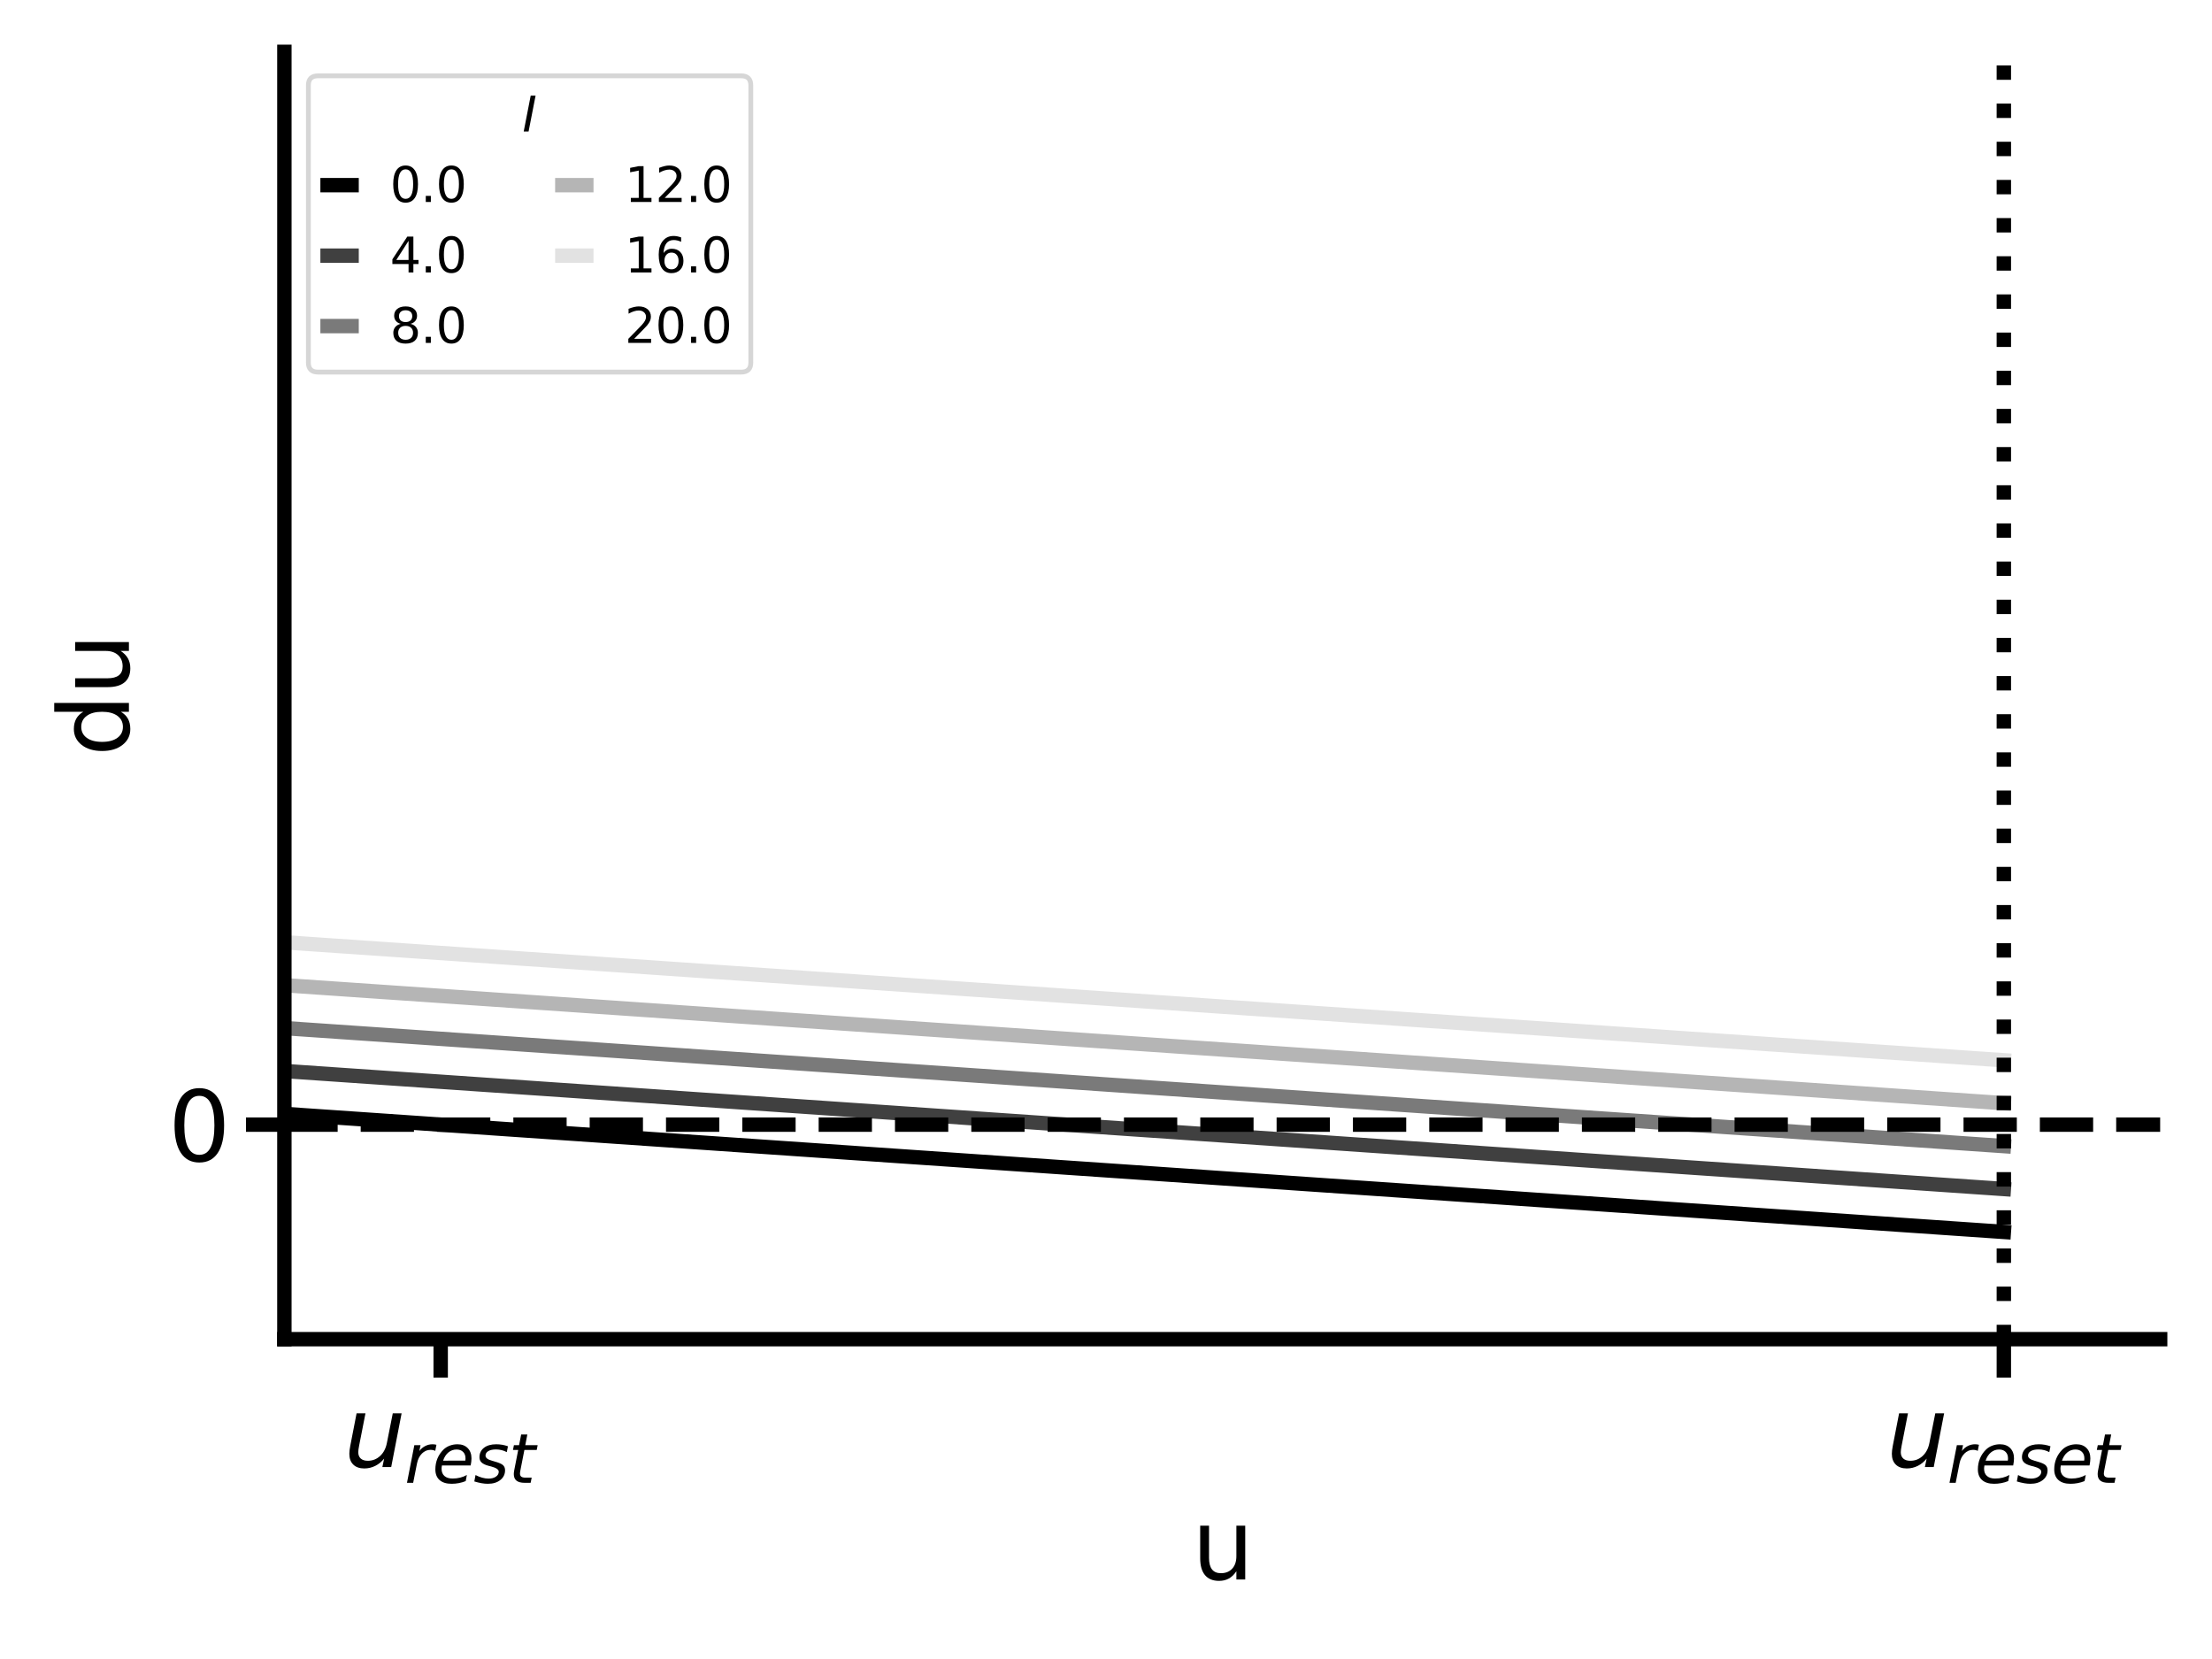 <?xml version="1.0" encoding="utf-8" standalone="no"?>
<!DOCTYPE svg PUBLIC "-//W3C//DTD SVG 1.1//EN"
  "http://www.w3.org/Graphics/SVG/1.1/DTD/svg11.dtd">
<svg height="345.6pt" version="1.1" viewBox="0 0 460.8 345.6" width="460.8pt" xmlns="http://www.w3.org/2000/svg" xmlns:xlink="http://www.w3.org/1999/xlink">
 <defs>
  <style type="text/css">*{stroke-linecap:butt;stroke-linejoin:round;}</style>
 </defs>
 <g id="figure_1">
  <g id="patch_1">
   <path d="M 0 345.6 
L 460.8 345.6 
L 460.8 0 
L 0 0 
z
" style="fill:#ffffff;"/>
  </g>
  <g id="axes_1">
   <g id="patch_2">
    <path d="M 59.24 278.98 
L 450 278.98 
L 450 10.8 
L 59.24 10.8 
z
" style="fill:#ffffff;"/>
   </g>
   <g id="matplotlib.axis_1">
    <g id="xtick_1">
     <g id="line2d_1">
      <defs>
       <path d="M 0 0 
L 0 8 
" id="m431048cf7f" style="stroke:#000000;stroke-width:3;"/>
      </defs>
      <g>
       <use style="stroke:#000000;stroke-width:3;" x="91.803" xlink:href="#m431048cf7f" y="278.98"/>
      </g>
     </g>
     <g id="text_1">
      <!-- $u_{rest}$ -->
      <g transform="translate(71.603 305.677)scale(0.2 -0.2)">
       <defs>
        <path d="M 428 1388 
L 838 3500 
L 1416 3500 
L 1006 1409 
Q 975 1256 961 1147 
Q 947 1038 947 966 
Q 947 700 1109 554 
Q 1272 409 1569 409 
Q 2031 409 2368 721 
Q 2706 1034 2809 1563 
L 3194 3500 
L 3769 3500 
L 3091 0 
L 2516 0 
L 2631 550 
Q 2388 244 2052 76 
Q 1716 -91 1338 -91 
Q 878 -91 622 161 
Q 366 413 366 863 
Q 366 956 381 1097 
Q 397 1238 428 1388 
z
" id="DejaVuSans-Oblique-75" transform="scale(0.016)"/>
        <path d="M 2853 2969 
Q 2766 3016 2653 3041 
Q 2541 3066 2413 3066 
Q 1953 3066 1609 2717 
Q 1266 2369 1153 1784 
L 800 0 
L 225 0 
L 909 3500 
L 1484 3500 
L 1375 2956 
Q 1603 3259 1920 3421 
Q 2238 3584 2597 3584 
Q 2691 3584 2781 3573 
Q 2872 3563 2963 3538 
L 2853 2969 
z
" id="DejaVuSans-Oblique-72" transform="scale(0.016)"/>
        <path d="M 3078 2063 
Q 3088 2113 3092 2166 
Q 3097 2219 3097 2272 
Q 3097 2653 2873 2875 
Q 2650 3097 2266 3097 
Q 1838 3097 1509 2826 
Q 1181 2556 1013 2059 
L 3078 2063 
z
M 3578 1613 
L 903 1613 
Q 884 1494 878 1425 
Q 872 1356 872 1306 
Q 872 872 1139 634 
Q 1406 397 1894 397 
Q 2269 397 2603 481 
Q 2938 566 3225 728 
L 3116 159 
Q 2806 34 2476 -28 
Q 2147 -91 1806 -91 
Q 1078 -91 686 257 
Q 294 606 294 1247 
Q 294 1794 489 2264 
Q 684 2734 1063 3103 
Q 1306 3334 1642 3459 
Q 1978 3584 2356 3584 
Q 2950 3584 3301 3228 
Q 3653 2872 3653 2272 
Q 3653 2128 3634 1964 
Q 3616 1800 3578 1613 
z
" id="DejaVuSans-Oblique-65" transform="scale(0.016)"/>
        <path d="M 3200 3397 
L 3091 2853 
Q 2863 2978 2609 3040 
Q 2356 3103 2088 3103 
Q 1634 3103 1373 2948 
Q 1113 2794 1113 2528 
Q 1113 2219 1719 2053 
Q 1766 2041 1788 2034 
L 1972 1978 
Q 2547 1819 2739 1644 
Q 2931 1469 2931 1166 
Q 2931 609 2489 259 
Q 2047 -91 1331 -91 
Q 1053 -91 747 -37 
Q 441 16 72 128 
L 184 722 
Q 500 559 806 475 
Q 1113 391 1394 391 
Q 1816 391 2080 572 
Q 2344 753 2344 1031 
Q 2344 1331 1650 1516 
L 1591 1531 
L 1394 1581 
Q 956 1697 753 1886 
Q 550 2075 550 2369 
Q 550 2928 970 3256 
Q 1391 3584 2113 3584 
Q 2397 3584 2667 3537 
Q 2938 3491 3200 3397 
z
" id="DejaVuSans-Oblique-73" transform="scale(0.016)"/>
        <path d="M 2706 3500 
L 2619 3053 
L 1472 3053 
L 1100 1153 
Q 1081 1047 1072 975 
Q 1063 903 1063 863 
Q 1063 663 1183 572 
Q 1303 481 1569 481 
L 2150 481 
L 2053 0 
L 1503 0 
Q 991 0 739 200 
Q 488 400 488 806 
Q 488 878 497 964 
Q 506 1050 525 1153 
L 897 3053 
L 409 3053 
L 500 3500 
L 978 3500 
L 1172 4494 
L 1747 4494 
L 1556 3500 
L 2706 3500 
z
" id="DejaVuSans-Oblique-74" transform="scale(0.016)"/>
       </defs>
       <use transform="translate(0 0.312)" xlink:href="#DejaVuSans-Oblique-75"/>
       <use transform="translate(63.379 -16.094)scale(0.7)" xlink:href="#DejaVuSans-Oblique-72"/>
       <use transform="translate(92.158 -16.094)scale(0.7)" xlink:href="#DejaVuSans-Oblique-65"/>
       <use transform="translate(135.225 -16.094)scale(0.7)" xlink:href="#DejaVuSans-Oblique-73"/>
       <use transform="translate(171.694 -16.094)scale(0.7)" xlink:href="#DejaVuSans-Oblique-74"/>
      </g>
     </g>
    </g>
    <g id="xtick_2">
     <g id="line2d_2">
      <g>
       <use style="stroke:#000000;stroke-width:3;" x="417.437" xlink:href="#m431048cf7f" y="278.98"/>
      </g>
     </g>
     <g id="text_2">
      <!-- $u_{reset}$ -->
      <g transform="translate(392.937 305.677)scale(0.2 -0.2)">
       <use transform="translate(0 0.312)" xlink:href="#DejaVuSans-Oblique-75"/>
       <use transform="translate(63.379 -16.094)scale(0.7)" xlink:href="#DejaVuSans-Oblique-72"/>
       <use transform="translate(92.158 -16.094)scale(0.7)" xlink:href="#DejaVuSans-Oblique-65"/>
       <use transform="translate(135.225 -16.094)scale(0.7)" xlink:href="#DejaVuSans-Oblique-73"/>
       <use transform="translate(171.694 -16.094)scale(0.7)" xlink:href="#DejaVuSans-Oblique-65"/>
       <use transform="translate(214.761 -16.094)scale(0.7)" xlink:href="#DejaVuSans-Oblique-74"/>
      </g>
     </g>
    </g>
    <g id="text_3">
     <!-- u -->
     <g transform="translate(248.282 329.033)scale(0.2 -0.2)">
      <defs>
       <path d="M 544 1381 
L 544 3500 
L 1119 3500 
L 1119 1403 
Q 1119 906 1312 657 
Q 1506 409 1894 409 
Q 2359 409 2629 706 
Q 2900 1003 2900 1516 
L 2900 3500 
L 3475 3500 
L 3475 0 
L 2900 0 
L 2900 538 
Q 2691 219 2414 64 
Q 2138 -91 1772 -91 
Q 1169 -91 856 284 
Q 544 659 544 1381 
z
M 1991 3584 
L 1991 3584 
z
" id="DejaVuSans-75" transform="scale(0.016)"/>
      </defs>
      <use xlink:href="#DejaVuSans-75"/>
     </g>
    </g>
   </g>
   <g id="matplotlib.axis_2">
    <g id="ytick_1">
     <g id="line2d_3">
      <defs>
       <path d="M 0 0 
L -8 0 
" id="m82d0032e1d" style="stroke:#000000;stroke-width:3;"/>
      </defs>
      <g>
       <use style="stroke:#000000;stroke-width:3;" x="59.24" xlink:href="#m82d0032e1d" y="234.283"/>
      </g>
     </g>
     <g id="text_4">
      <!-- 0 -->
      <g transform="translate(35.015 241.882)scale(0.2 -0.2)">
       <defs>
        <path d="M 2034 4250 
Q 1547 4250 1301 3770 
Q 1056 3291 1056 2328 
Q 1056 1369 1301 889 
Q 1547 409 2034 409 
Q 2525 409 2770 889 
Q 3016 1369 3016 2328 
Q 3016 3291 2770 3770 
Q 2525 4250 2034 4250 
z
M 2034 4750 
Q 2819 4750 3233 4129 
Q 3647 3509 3647 2328 
Q 3647 1150 3233 529 
Q 2819 -91 2034 -91 
Q 1250 -91 836 529 
Q 422 1150 422 2328 
Q 422 3509 836 4129 
Q 1250 4750 2034 4750 
z
" id="DejaVuSans-30" transform="scale(0.016)"/>
       </defs>
       <use xlink:href="#DejaVuSans-30"/>
      </g>
     </g>
    </g>
    <g id="text_5">
     <!-- du -->
     <g transform="translate(26.856 157.576)rotate(-90)scale(0.2 -0.2)">
      <defs>
       <path d="M 2906 2969 
L 2906 4863 
L 3481 4863 
L 3481 0 
L 2906 0 
L 2906 525 
Q 2725 213 2448 61 
Q 2172 -91 1784 -91 
Q 1150 -91 751 415 
Q 353 922 353 1747 
Q 353 2572 751 3078 
Q 1150 3584 1784 3584 
Q 2172 3584 2448 3432 
Q 2725 3281 2906 2969 
z
M 947 1747 
Q 947 1113 1208 752 
Q 1469 391 1925 391 
Q 2381 391 2643 752 
Q 2906 1113 2906 1747 
Q 2906 2381 2643 2742 
Q 2381 3103 1925 3103 
Q 1469 3103 1208 2742 
Q 947 2381 947 1747 
z
" id="DejaVuSans-64" transform="scale(0.016)"/>
      </defs>
      <use xlink:href="#DejaVuSans-64"/>
      <use x="63.477" xlink:href="#DejaVuSans-75"/>
     </g>
    </g>
   </g>
   <g id="line2d_4">
    <path clip-path="url(#pebee028a4e)" d="M 59.24 232.048 
L 62.858 232.297 
L 66.476 232.545 
L 70.094 232.793 
L 73.713 233.042 
L 77.331 233.29 
L 80.949 233.538 
L 84.567 233.787 
L 88.185 234.035 
L 91.803 234.283 
L 95.421 234.532 
L 99.04 234.78 
L 102.658 235.028 
L 106.276 235.277 
L 109.894 235.525 
L 113.512 235.773 
L 117.13 236.022 
L 120.749 236.27 
L 124.367 236.518 
L 127.985 236.766 
L 131.603 237.015 
L 135.221 237.263 
L 138.839 237.511 
L 142.457 237.76 
L 146.076 238.008 
L 149.694 238.256 
L 153.312 238.505 
L 156.93 238.753 
L 160.548 239.001 
L 164.166 239.25 
L 167.784 239.498 
L 171.403 239.746 
L 175.021 239.995 
L 178.639 240.243 
L 182.257 240.491 
L 185.875 240.74 
L 189.493 240.988 
L 193.111 241.236 
L 196.73 241.484 
L 200.348 241.733 
L 203.966 241.981 
L 207.584 242.229 
L 211.202 242.478 
L 214.82 242.726 
L 218.439 242.974 
L 222.057 243.223 
L 225.675 243.471 
L 229.293 243.719 
L 232.911 243.968 
L 236.529 244.216 
L 240.147 244.464 
L 243.766 244.713 
L 247.384 244.961 
L 251.002 245.209 
L 254.62 245.458 
L 258.238 245.706 
L 261.856 245.954 
L 265.474 246.202 
L 269.093 246.451 
L 272.711 246.699 
L 276.329 246.947 
L 279.947 247.196 
L 283.565 247.444 
L 287.183 247.692 
L 290.801 247.941 
L 294.42 248.189 
L 298.038 248.437 
L 301.656 248.686 
L 305.274 248.934 
L 308.892 249.182 
L 312.51 249.431 
L 316.129 249.679 
L 319.747 249.927 
L 323.365 250.175 
L 326.983 250.424 
L 330.601 250.672 
L 334.219 250.92 
L 337.837 251.169 
L 341.456 251.417 
L 345.074 251.665 
L 348.692 251.914 
L 352.31 252.162 
L 355.928 252.41 
L 359.546 252.659 
L 363.164 252.907 
L 366.783 253.155 
L 370.401 253.404 
L 374.019 253.652 
L 377.637 253.9 
L 381.255 254.149 
L 384.873 254.397 
L 388.491 254.645 
L 392.11 254.893 
L 395.728 255.142 
L 399.346 255.39 
L 402.964 255.638 
L 406.582 255.887 
L 410.2 256.135 
L 413.819 256.383 
L 417.437 256.632 
" style="fill:none;stroke:#000000;stroke-linecap:square;stroke-width:3;"/>
   </g>
   <g id="line2d_5">
    <path clip-path="url(#pebee028a4e)" d="M 59.24 223.109 
L 62.858 223.357 
L 66.476 223.606 
L 70.094 223.854 
L 73.713 224.102 
L 77.331 224.351 
L 80.949 224.599 
L 84.567 224.847 
L 88.185 225.096 
L 91.803 225.344 
L 95.421 225.592 
L 99.04 225.841 
L 102.658 226.089 
L 106.276 226.337 
L 109.894 226.586 
L 113.512 226.834 
L 117.13 227.082 
L 120.749 227.331 
L 124.367 227.579 
L 127.985 227.827 
L 131.603 228.075 
L 135.221 228.324 
L 138.839 228.572 
L 142.457 228.82 
L 146.076 229.069 
L 149.694 229.317 
L 153.312 229.565 
L 156.93 229.814 
L 160.548 230.062 
L 164.166 230.31 
L 167.784 230.559 
L 171.403 230.807 
L 175.021 231.055 
L 178.639 231.304 
L 182.257 231.552 
L 185.875 231.8 
L 189.493 232.048 
L 193.111 232.297 
L 196.73 232.545 
L 200.348 232.793 
L 203.966 233.042 
L 207.584 233.29 
L 211.202 233.538 
L 214.82 233.787 
L 218.439 234.035 
L 222.057 234.283 
L 225.675 234.532 
L 229.293 234.78 
L 232.911 235.028 
L 236.529 235.277 
L 240.147 235.525 
L 243.766 235.773 
L 247.384 236.022 
L 251.002 236.27 
L 254.62 236.518 
L 258.238 236.766 
L 261.856 237.015 
L 265.474 237.263 
L 269.093 237.511 
L 272.711 237.76 
L 276.329 238.008 
L 279.947 238.256 
L 283.565 238.505 
L 287.183 238.753 
L 290.801 239.001 
L 294.42 239.25 
L 298.038 239.498 
L 301.656 239.746 
L 305.274 239.995 
L 308.892 240.243 
L 312.51 240.491 
L 316.129 240.74 
L 319.747 240.988 
L 323.365 241.236 
L 326.983 241.484 
L 330.601 241.733 
L 334.219 241.981 
L 337.837 242.229 
L 341.456 242.478 
L 345.074 242.726 
L 348.692 242.974 
L 352.31 243.223 
L 355.928 243.471 
L 359.546 243.719 
L 363.164 243.968 
L 366.783 244.216 
L 370.401 244.464 
L 374.019 244.713 
L 377.637 244.961 
L 381.255 245.209 
L 384.873 245.458 
L 388.491 245.706 
L 392.11 245.954 
L 395.728 246.202 
L 399.346 246.451 
L 402.964 246.699 
L 406.582 246.947 
L 410.2 247.196 
L 413.819 247.444 
L 417.437 247.692 
" style="fill:none;stroke:#404040;stroke-linecap:square;stroke-width:3;"/>
   </g>
   <g id="line2d_6">
    <path clip-path="url(#pebee028a4e)" d="M 59.24 214.17 
L 62.858 214.418 
L 66.476 214.666 
L 70.094 214.915 
L 73.713 215.163 
L 77.331 215.411 
L 80.949 215.66 
L 84.567 215.908 
L 88.185 216.156 
L 91.803 216.405 
L 95.421 216.653 
L 99.04 216.901 
L 102.658 217.15 
L 106.276 217.398 
L 109.894 217.646 
L 113.512 217.895 
L 117.13 218.143 
L 120.749 218.391 
L 124.367 218.639 
L 127.985 218.888 
L 131.603 219.136 
L 135.221 219.384 
L 138.839 219.633 
L 142.457 219.881 
L 146.076 220.129 
L 149.694 220.378 
L 153.312 220.626 
L 156.93 220.874 
L 160.548 221.123 
L 164.166 221.371 
L 167.784 221.619 
L 171.403 221.868 
L 175.021 222.116 
L 178.639 222.364 
L 182.257 222.613 
L 185.875 222.861 
L 189.493 223.109 
L 193.111 223.357 
L 196.73 223.606 
L 200.348 223.854 
L 203.966 224.102 
L 207.584 224.351 
L 211.202 224.599 
L 214.82 224.847 
L 218.439 225.096 
L 222.057 225.344 
L 225.675 225.592 
L 229.293 225.841 
L 232.911 226.089 
L 236.529 226.337 
L 240.147 226.586 
L 243.766 226.834 
L 247.384 227.082 
L 251.002 227.331 
L 254.62 227.579 
L 258.238 227.827 
L 261.856 228.075 
L 265.474 228.324 
L 269.093 228.572 
L 272.711 228.82 
L 276.329 229.069 
L 279.947 229.317 
L 283.565 229.565 
L 287.183 229.814 
L 290.801 230.062 
L 294.42 230.31 
L 298.038 230.559 
L 301.656 230.807 
L 305.274 231.055 
L 308.892 231.304 
L 312.51 231.552 
L 316.129 231.8 
L 319.747 232.048 
L 323.365 232.297 
L 326.983 232.545 
L 330.601 232.793 
L 334.219 233.042 
L 337.837 233.29 
L 341.456 233.538 
L 345.074 233.787 
L 348.692 234.035 
L 352.31 234.283 
L 355.928 234.532 
L 359.546 234.78 
L 363.164 235.028 
L 366.783 235.277 
L 370.401 235.525 
L 374.019 235.773 
L 377.637 236.022 
L 381.255 236.27 
L 384.873 236.518 
L 388.491 236.766 
L 392.11 237.015 
L 395.728 237.263 
L 399.346 237.511 
L 402.964 237.76 
L 406.582 238.008 
L 410.2 238.256 
L 413.819 238.505 
L 417.437 238.753 
" style="fill:none;stroke:#7a7a7a;stroke-linecap:square;stroke-width:3;"/>
   </g>
   <g id="line2d_7">
    <path clip-path="url(#pebee028a4e)" d="M 59.24 205.231 
L 62.858 205.479 
L 66.476 205.727 
L 70.094 205.975 
L 73.713 206.224 
L 77.331 206.472 
L 80.949 206.72 
L 84.567 206.969 
L 88.185 207.217 
L 91.803 207.465 
L 95.421 207.714 
L 99.04 207.962 
L 102.658 208.21 
L 106.276 208.459 
L 109.894 208.707 
L 113.512 208.955 
L 117.13 209.204 
L 120.749 209.452 
L 124.367 209.7 
L 127.985 209.948 
L 131.603 210.197 
L 135.221 210.445 
L 138.839 210.693 
L 142.457 210.942 
L 146.076 211.19 
L 149.694 211.438 
L 153.312 211.687 
L 156.93 211.935 
L 160.548 212.183 
L 164.166 212.432 
L 167.784 212.68 
L 171.403 212.928 
L 175.021 213.177 
L 178.639 213.425 
L 182.257 213.673 
L 185.875 213.922 
L 189.493 214.17 
L 193.111 214.418 
L 196.73 214.666 
L 200.348 214.915 
L 203.966 215.163 
L 207.584 215.411 
L 211.202 215.66 
L 214.82 215.908 
L 218.439 216.156 
L 222.057 216.405 
L 225.675 216.653 
L 229.293 216.901 
L 232.911 217.15 
L 236.529 217.398 
L 240.147 217.646 
L 243.766 217.895 
L 247.384 218.143 
L 251.002 218.391 
L 254.62 218.639 
L 258.238 218.888 
L 261.856 219.136 
L 265.474 219.384 
L 269.093 219.633 
L 272.711 219.881 
L 276.329 220.129 
L 279.947 220.378 
L 283.565 220.626 
L 287.183 220.874 
L 290.801 221.123 
L 294.42 221.371 
L 298.038 221.619 
L 301.656 221.868 
L 305.274 222.116 
L 308.892 222.364 
L 312.51 222.613 
L 316.129 222.861 
L 319.747 223.109 
L 323.365 223.357 
L 326.983 223.606 
L 330.601 223.854 
L 334.219 224.102 
L 337.837 224.351 
L 341.456 224.599 
L 345.074 224.847 
L 348.692 225.096 
L 352.31 225.344 
L 355.928 225.592 
L 359.546 225.841 
L 363.164 226.089 
L 366.783 226.337 
L 370.401 226.586 
L 374.019 226.834 
L 377.637 227.082 
L 381.255 227.331 
L 384.873 227.579 
L 388.491 227.827 
L 392.11 228.075 
L 395.728 228.324 
L 399.346 228.572 
L 402.964 228.82 
L 406.582 229.069 
L 410.2 229.317 
L 413.819 229.565 
L 417.437 229.814 
" style="fill:none;stroke:#b5b5b5;stroke-linecap:square;stroke-width:3;"/>
   </g>
   <g id="line2d_8">
    <path clip-path="url(#pebee028a4e)" d="M 59.24 196.291 
L 62.858 196.539 
L 66.476 196.788 
L 70.094 197.036 
L 73.713 197.284 
L 77.331 197.533 
L 80.949 197.781 
L 84.567 198.029 
L 88.185 198.278 
L 91.803 198.526 
L 95.421 198.774 
L 99.04 199.023 
L 102.658 199.271 
L 106.276 199.519 
L 109.894 199.768 
L 113.512 200.016 
L 117.13 200.264 
L 120.749 200.513 
L 124.367 200.761 
L 127.985 201.009 
L 131.603 201.257 
L 135.221 201.506 
L 138.839 201.754 
L 142.457 202.002 
L 146.076 202.251 
L 149.694 202.499 
L 153.312 202.747 
L 156.93 202.996 
L 160.548 203.244 
L 164.166 203.492 
L 167.784 203.741 
L 171.403 203.989 
L 175.021 204.237 
L 178.639 204.486 
L 182.257 204.734 
L 185.875 204.982 
L 189.493 205.231 
L 193.111 205.479 
L 196.73 205.727 
L 200.348 205.975 
L 203.966 206.224 
L 207.584 206.472 
L 211.202 206.72 
L 214.82 206.969 
L 218.439 207.217 
L 222.057 207.465 
L 225.675 207.714 
L 229.293 207.962 
L 232.911 208.21 
L 236.529 208.459 
L 240.147 208.707 
L 243.766 208.955 
L 247.384 209.204 
L 251.002 209.452 
L 254.62 209.7 
L 258.238 209.948 
L 261.856 210.197 
L 265.474 210.445 
L 269.093 210.693 
L 272.711 210.942 
L 276.329 211.19 
L 279.947 211.438 
L 283.565 211.687 
L 287.183 211.935 
L 290.801 212.183 
L 294.42 212.432 
L 298.038 212.68 
L 301.656 212.928 
L 305.274 213.177 
L 308.892 213.425 
L 312.51 213.673 
L 316.129 213.922 
L 319.747 214.17 
L 323.365 214.418 
L 326.983 214.666 
L 330.601 214.915 
L 334.219 215.163 
L 337.837 215.411 
L 341.456 215.66 
L 345.074 215.908 
L 348.692 216.156 
L 352.31 216.405 
L 355.928 216.653 
L 359.546 216.901 
L 363.164 217.15 
L 366.783 217.398 
L 370.401 217.646 
L 374.019 217.895 
L 377.637 218.143 
L 381.255 218.391 
L 384.873 218.639 
L 388.491 218.888 
L 392.11 219.136 
L 395.728 219.384 
L 399.346 219.633 
L 402.964 219.881 
L 406.582 220.129 
L 410.2 220.378 
L 413.819 220.626 
L 417.437 220.874 
" style="fill:none;stroke:#e2e2e2;stroke-linecap:square;stroke-width:3;"/>
   </g>
   <g id="line2d_9">
    <path clip-path="url(#pebee028a4e)" d="M 59.24 187.352 
L 62.858 187.6 
L 66.476 187.848 
L 70.094 188.097 
L 73.713 188.345 
L 77.331 188.593 
L 80.949 188.842 
L 84.567 189.09 
L 88.185 189.338 
L 91.803 189.587 
L 95.421 189.835 
L 99.04 190.083 
L 102.658 190.332 
L 106.276 190.58 
L 109.894 190.828 
L 113.512 191.077 
L 117.13 191.325 
L 120.749 191.573 
L 124.367 191.821 
L 127.985 192.07 
L 131.603 192.318 
L 135.221 192.566 
L 138.839 192.815 
L 142.457 193.063 
L 146.076 193.311 
L 149.694 193.56 
L 153.312 193.808 
L 156.93 194.056 
L 160.548 194.305 
L 164.166 194.553 
L 167.784 194.801 
L 171.403 195.05 
L 175.021 195.298 
L 178.639 195.546 
L 182.257 195.795 
L 185.875 196.043 
L 189.493 196.291 
L 193.111 196.539 
L 196.73 196.788 
L 200.348 197.036 
L 203.966 197.284 
L 207.584 197.533 
L 211.202 197.781 
L 214.82 198.029 
L 218.439 198.278 
L 222.057 198.526 
L 225.675 198.774 
L 229.293 199.023 
L 232.911 199.271 
L 236.529 199.519 
L 240.147 199.768 
L 243.766 200.016 
L 247.384 200.264 
L 251.002 200.513 
L 254.62 200.761 
L 258.238 201.009 
L 261.856 201.257 
L 265.474 201.506 
L 269.093 201.754 
L 272.711 202.002 
L 276.329 202.251 
L 279.947 202.499 
L 283.565 202.747 
L 287.183 202.996 
L 290.801 203.244 
L 294.42 203.492 
L 298.038 203.741 
L 301.656 203.989 
L 305.274 204.237 
L 308.892 204.486 
L 312.51 204.734 
L 316.129 204.982 
L 319.747 205.231 
L 323.365 205.479 
L 326.983 205.727 
L 330.601 205.975 
L 334.219 206.224 
L 337.837 206.472 
L 341.456 206.72 
L 345.074 206.969 
L 348.692 207.217 
L 352.31 207.465 
L 355.928 207.714 
L 359.546 207.962 
L 363.164 208.21 
L 366.783 208.459 
L 370.401 208.707 
L 374.019 208.955 
L 377.637 209.204 
L 381.255 209.452 
L 384.873 209.7 
L 388.491 209.948 
L 392.11 210.197 
L 395.728 210.445 
L 399.346 210.693 
L 402.964 210.942 
L 406.582 211.19 
L 410.2 211.438 
L 413.819 211.687 
L 417.437 211.935 
" style="fill:none;stroke:#ffffff;stroke-linecap:square;stroke-width:3;"/>
   </g>
   <g id="line2d_10">
    <path clip-path="url(#pebee028a4e)" d="M 417.437 278.98 
L 417.437 10.8 
" style="fill:none;stroke:#000000;stroke-dasharray:3,4.95;stroke-dashoffset:0;stroke-width:3;"/>
   </g>
   <g id="line2d_11">
    <path clip-path="url(#pebee028a4e)" d="M 59.24 234.283 
L 450 234.283 
" style="fill:none;stroke:#000000;stroke-dasharray:11.1,4.8;stroke-dashoffset:0;stroke-width:3;"/>
   </g>
   <g id="patch_3">
    <path d="M 59.24 278.98 
L 59.24 10.8 
" style="fill:none;stroke:#000000;stroke-linecap:square;stroke-linejoin:miter;stroke-width:3;"/>
   </g>
   <g id="patch_4">
    <path d="M 59.24 278.98 
L 450 278.98 
" style="fill:none;stroke:#000000;stroke-linecap:square;stroke-linejoin:miter;stroke-width:3;"/>
   </g>
   <g id="legend_1">
    <g id="patch_5">
     <path d="M 66.24 77.513 
L 154.409 77.513 
Q 156.409 77.513 156.409 75.513 
L 156.409 17.8 
Q 156.409 15.8 154.409 15.8 
L 66.24 15.8 
Q 64.24 15.8 64.24 17.8 
L 64.24 75.513 
Q 64.24 77.513 66.24 77.513 
z
" style="fill:#ffffff;opacity:0.8;stroke:#cccccc;stroke-linejoin:miter;"/>
    </g>
    <g id="text_6">
     <!-- $I$ -->
     <g transform="translate(108.824 27.398)scale(0.1 -0.1)">
      <defs>
       <path d="M 1081 4666 
L 1716 4666 
L 806 0 
L 172 0 
L 1081 4666 
z
" id="DejaVuSans-Oblique-49" transform="scale(0.016)"/>
      </defs>
      <use transform="translate(0 0.094)" xlink:href="#DejaVuSans-Oblique-49"/>
     </g>
    </g>
    <g id="line2d_12">
     <path d="M 68.24 38.577 
L 73.24 38.577 
" style="fill:none;stroke:#000000;stroke-linecap:square;stroke-width:3;"/>
    </g>
    <g id="line2d_13"/>
    <g id="text_7">
     <!-- 0.0 -->
     <g transform="translate(81.24 42.077)scale(0.1 -0.1)">
      <defs>
       <path d="M 684 794 
L 1344 794 
L 1344 0 
L 684 0 
L 684 794 
z
" id="DejaVuSans-2e" transform="scale(0.016)"/>
      </defs>
      <use xlink:href="#DejaVuSans-30"/>
      <use x="63.623" xlink:href="#DejaVuSans-2e"/>
      <use x="95.41" xlink:href="#DejaVuSans-30"/>
     </g>
    </g>
    <g id="line2d_14">
     <path d="M 68.24 53.255 
L 73.24 53.255 
" style="fill:none;stroke:#404040;stroke-linecap:square;stroke-width:3;"/>
    </g>
    <g id="line2d_15"/>
    <g id="text_8">
     <!-- 4.0 -->
     <g transform="translate(81.24 56.755)scale(0.1 -0.1)">
      <defs>
       <path d="M 2419 4116 
L 825 1625 
L 2419 1625 
L 2419 4116 
z
M 2253 4666 
L 3047 4666 
L 3047 1625 
L 3713 1625 
L 3713 1100 
L 3047 1100 
L 3047 0 
L 2419 0 
L 2419 1100 
L 313 1100 
L 313 1709 
L 2253 4666 
z
" id="DejaVuSans-34" transform="scale(0.016)"/>
      </defs>
      <use xlink:href="#DejaVuSans-34"/>
      <use x="63.623" xlink:href="#DejaVuSans-2e"/>
      <use x="95.41" xlink:href="#DejaVuSans-30"/>
     </g>
    </g>
    <g id="line2d_16">
     <path d="M 68.24 67.933 
L 73.24 67.933 
" style="fill:none;stroke:#7a7a7a;stroke-linecap:square;stroke-width:3;"/>
    </g>
    <g id="line2d_17"/>
    <g id="text_9">
     <!-- 8.0 -->
     <g transform="translate(81.24 71.433)scale(0.1 -0.1)">
      <defs>
       <path d="M 2034 2216 
Q 1584 2216 1326 1975 
Q 1069 1734 1069 1313 
Q 1069 891 1326 650 
Q 1584 409 2034 409 
Q 2484 409 2743 651 
Q 3003 894 3003 1313 
Q 3003 1734 2745 1975 
Q 2488 2216 2034 2216 
z
M 1403 2484 
Q 997 2584 770 2862 
Q 544 3141 544 3541 
Q 544 4100 942 4425 
Q 1341 4750 2034 4750 
Q 2731 4750 3128 4425 
Q 3525 4100 3525 3541 
Q 3525 3141 3298 2862 
Q 3072 2584 2669 2484 
Q 3125 2378 3379 2068 
Q 3634 1759 3634 1313 
Q 3634 634 3220 271 
Q 2806 -91 2034 -91 
Q 1263 -91 848 271 
Q 434 634 434 1313 
Q 434 1759 690 2068 
Q 947 2378 1403 2484 
z
M 1172 3481 
Q 1172 3119 1398 2916 
Q 1625 2713 2034 2713 
Q 2441 2713 2670 2916 
Q 2900 3119 2900 3481 
Q 2900 3844 2670 4047 
Q 2441 4250 2034 4250 
Q 1625 4250 1398 4047 
Q 1172 3844 1172 3481 
z
" id="DejaVuSans-38" transform="scale(0.016)"/>
      </defs>
      <use xlink:href="#DejaVuSans-38"/>
      <use x="63.623" xlink:href="#DejaVuSans-2e"/>
      <use x="95.41" xlink:href="#DejaVuSans-30"/>
     </g>
    </g>
    <g id="line2d_18">
     <path d="M 117.143 38.577 
L 122.143 38.577 
" style="fill:none;stroke:#b5b5b5;stroke-linecap:square;stroke-width:3;"/>
    </g>
    <g id="line2d_19"/>
    <g id="text_10">
     <!-- 12.0 -->
     <g transform="translate(130.143 42.077)scale(0.1 -0.1)">
      <defs>
       <path d="M 794 531 
L 1825 531 
L 1825 4091 
L 703 3866 
L 703 4441 
L 1819 4666 
L 2450 4666 
L 2450 531 
L 3481 531 
L 3481 0 
L 794 0 
L 794 531 
z
" id="DejaVuSans-31" transform="scale(0.016)"/>
       <path d="M 1228 531 
L 3431 531 
L 3431 0 
L 469 0 
L 469 531 
Q 828 903 1448 1529 
Q 2069 2156 2228 2338 
Q 2531 2678 2651 2914 
Q 2772 3150 2772 3378 
Q 2772 3750 2511 3984 
Q 2250 4219 1831 4219 
Q 1534 4219 1204 4116 
Q 875 4013 500 3803 
L 500 4441 
Q 881 4594 1212 4672 
Q 1544 4750 1819 4750 
Q 2544 4750 2975 4387 
Q 3406 4025 3406 3419 
Q 3406 3131 3298 2873 
Q 3191 2616 2906 2266 
Q 2828 2175 2409 1742 
Q 1991 1309 1228 531 
z
" id="DejaVuSans-32" transform="scale(0.016)"/>
      </defs>
      <use xlink:href="#DejaVuSans-31"/>
      <use x="63.623" xlink:href="#DejaVuSans-32"/>
      <use x="127.246" xlink:href="#DejaVuSans-2e"/>
      <use x="159.033" xlink:href="#DejaVuSans-30"/>
     </g>
    </g>
    <g id="line2d_20">
     <path d="M 117.143 53.255 
L 122.143 53.255 
" style="fill:none;stroke:#e2e2e2;stroke-linecap:square;stroke-width:3;"/>
    </g>
    <g id="line2d_21"/>
    <g id="text_11">
     <!-- 16.0 -->
     <g transform="translate(130.143 56.755)scale(0.1 -0.1)">
      <defs>
       <path d="M 2113 2584 
Q 1688 2584 1439 2293 
Q 1191 2003 1191 1497 
Q 1191 994 1439 701 
Q 1688 409 2113 409 
Q 2538 409 2786 701 
Q 3034 994 3034 1497 
Q 3034 2003 2786 2293 
Q 2538 2584 2113 2584 
z
M 3366 4563 
L 3366 3988 
Q 3128 4100 2886 4159 
Q 2644 4219 2406 4219 
Q 1781 4219 1451 3797 
Q 1122 3375 1075 2522 
Q 1259 2794 1537 2939 
Q 1816 3084 2150 3084 
Q 2853 3084 3261 2657 
Q 3669 2231 3669 1497 
Q 3669 778 3244 343 
Q 2819 -91 2113 -91 
Q 1303 -91 875 529 
Q 447 1150 447 2328 
Q 447 3434 972 4092 
Q 1497 4750 2381 4750 
Q 2619 4750 2861 4703 
Q 3103 4656 3366 4563 
z
" id="DejaVuSans-36" transform="scale(0.016)"/>
      </defs>
      <use xlink:href="#DejaVuSans-31"/>
      <use x="63.623" xlink:href="#DejaVuSans-36"/>
      <use x="127.246" xlink:href="#DejaVuSans-2e"/>
      <use x="159.033" xlink:href="#DejaVuSans-30"/>
     </g>
    </g>
    <g id="line2d_22">
     <path d="M 117.143 67.933 
L 122.143 67.933 
" style="fill:none;stroke:#ffffff;stroke-linecap:square;stroke-width:3;"/>
    </g>
    <g id="line2d_23"/>
    <g id="text_12">
     <!-- 20.0 -->
     <g transform="translate(130.143 71.433)scale(0.1 -0.1)">
      <use xlink:href="#DejaVuSans-32"/>
      <use x="63.623" xlink:href="#DejaVuSans-30"/>
      <use x="127.246" xlink:href="#DejaVuSans-2e"/>
      <use x="159.033" xlink:href="#DejaVuSans-30"/>
     </g>
    </g>
   </g>
  </g>
 </g>
 <defs>
  <clipPath id="pebee028a4e">
   <rect height="268.18" width="390.76" x="59.24" y="10.8"/>
  </clipPath>
 </defs>
</svg>
